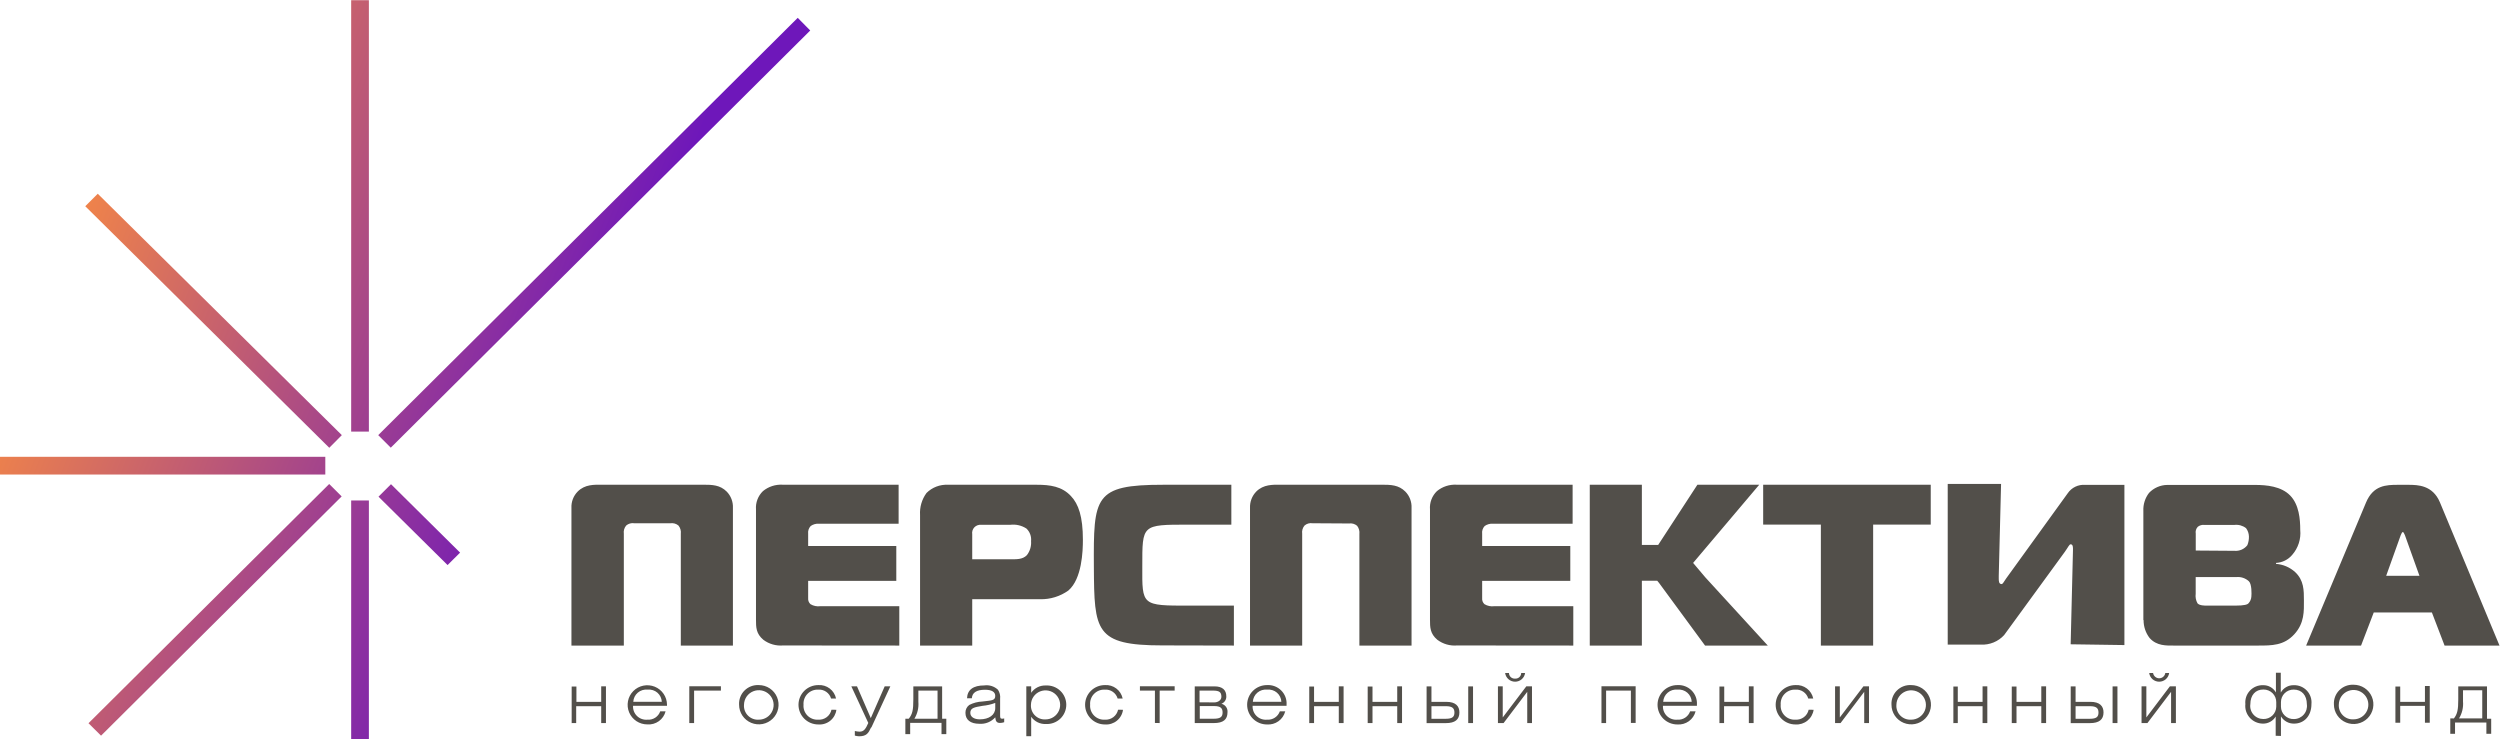<svg width="210" height="63" viewBox="0 0 210 63" fill="none" xmlns="http://www.w3.org/2000/svg">
<path d="M48.001 60.737H48.4V59.319H50.501V60.737H50.9V57.651H50.501V58.955H48.419V57.669H48.02V60.756L48.001 60.737ZM56.313 43.953C56.434 43.935 56.557 43.944 56.674 43.977C56.791 44.011 56.9 44.068 56.993 44.147C57.071 44.242 57.128 44.353 57.161 44.472C57.195 44.59 57.204 44.715 57.188 44.837V54.228H61.565V42.663C61.577 42.411 61.536 42.159 61.446 41.923C61.356 41.687 61.219 41.472 61.042 41.292C60.481 40.734 59.839 40.715 59.046 40.715H50.558C49.916 40.715 49.132 40.677 48.524 41.292C48.347 41.472 48.209 41.687 48.119 41.923C48.029 42.159 47.989 42.411 48.001 42.663V54.228H52.402V44.837C52.384 44.715 52.392 44.59 52.426 44.471C52.459 44.352 52.518 44.242 52.597 44.147C52.688 44.066 52.797 44.007 52.915 43.974C53.032 43.94 53.156 43.933 53.276 43.953H56.313ZM137.893 45.777H139.285L142.583 40.715H147.778L143.068 46.283L142.222 47.285L143.249 48.5L148.495 54.228H143.225L139.371 48.982C139.323 48.92 139.271 48.854 139.209 48.783H137.917V54.228H133.54V40.715H137.917V45.777H137.893ZM75.541 54.228V50.92H68.912C68.623 50.961 68.329 50.901 68.08 50.75C68.011 50.686 67.957 50.607 67.923 50.52C67.889 50.432 67.876 50.337 67.885 50.244V48.793H75.289V45.862H67.885V44.837C67.871 44.719 67.882 44.6 67.919 44.487C67.956 44.374 68.017 44.271 68.099 44.184C68.297 44.046 68.537 43.977 68.779 43.991H75.484V40.715H65.732C65.136 40.683 64.549 40.875 64.088 41.254C63.883 41.452 63.724 41.693 63.623 41.96C63.522 42.226 63.481 42.511 63.503 42.795V52.05C63.503 52.683 63.503 53.227 64.126 53.746C64.599 54.099 65.186 54.268 65.775 54.219L75.541 54.228ZM81.667 54.228V50.334H87.37C88.221 50.354 89.056 50.096 89.746 49.601C90.887 48.618 90.963 46.292 90.963 45.347C90.963 43.4 90.597 42.336 89.955 41.665C89.2 40.852 88.192 40.72 87.104 40.72H79.633C79.3 40.703 78.968 40.755 78.656 40.874C78.345 40.993 78.063 41.175 77.827 41.41C77.434 41.946 77.243 42.601 77.285 43.263V54.228H81.667ZM81.667 46.978V44.879C81.65 44.775 81.657 44.668 81.688 44.566C81.719 44.465 81.773 44.372 81.846 44.295C81.92 44.218 82.01 44.159 82.11 44.123C82.21 44.086 82.317 44.074 82.423 44.085H84.847C85.327 44.023 85.814 44.133 86.22 44.397C86.362 44.532 86.471 44.698 86.538 44.882C86.606 45.065 86.63 45.262 86.61 45.456C86.643 45.878 86.517 46.297 86.258 46.633C85.892 47.016 85.35 46.978 84.804 46.978H81.667ZM103.647 54.228V50.873H99.888C95.891 50.873 95.939 50.873 95.953 47.564C95.953 44.066 95.905 44.071 99.807 44.071H103.433V40.72H97.697C91.894 40.72 91.852 41.717 91.885 47.64C91.918 53 91.98 54.214 97.635 54.214L103.647 54.228ZM113.318 43.972C113.439 43.954 113.562 43.963 113.679 43.996C113.796 44.029 113.905 44.087 113.998 44.166C114.15 44.362 114.218 44.61 114.188 44.856V54.228H118.57V42.663C118.582 42.411 118.541 42.159 118.451 41.923C118.362 41.687 118.224 41.472 118.047 41.292C117.486 40.734 116.844 40.715 116.051 40.715H107.563C106.921 40.715 106.137 40.677 105.524 41.292C105.348 41.473 105.211 41.688 105.121 41.924C105.031 42.159 104.991 42.411 105.001 42.663V54.228H109.383V44.837C109.365 44.715 109.374 44.59 109.407 44.471C109.441 44.352 109.499 44.242 109.578 44.147C109.669 44.067 109.777 44.008 109.894 43.974C110.01 43.941 110.133 43.934 110.253 43.953L113.318 43.972ZM132.157 54.228V50.92H125.527C125.238 50.961 124.944 50.901 124.695 50.75C124.626 50.686 124.572 50.607 124.538 50.52C124.505 50.432 124.492 50.337 124.501 50.244V48.793H131.905V45.862H124.501V44.837C124.486 44.719 124.497 44.6 124.534 44.487C124.571 44.374 124.633 44.271 124.714 44.184C124.913 44.046 125.152 43.977 125.394 43.991H132.1V40.715H122.348C121.751 40.683 121.164 40.875 120.703 41.254C120.498 41.452 120.339 41.693 120.238 41.96C120.137 42.226 120.096 42.511 120.119 42.795V52.05C120.119 52.683 120.119 53.227 120.741 53.746C121.214 54.099 121.801 54.268 122.39 54.219L132.157 54.228ZM157.344 54.228V44.066H162.182V40.715H148.106V44.066H152.953V54.228H157.344ZM178.45 54.186V40.729H175.156C174.872 40.707 174.587 40.76 174.33 40.883C174.073 41.006 173.853 41.194 173.693 41.429L168.517 48.59C168.308 48.878 168.246 49.062 168.128 49.062C167.895 49.062 167.895 48.774 167.895 48.59V48.377L168.09 40.649H163.608V54.148H166.383C166.75 54.168 167.116 54.106 167.455 53.968C167.795 53.83 168.099 53.619 168.346 53.349L173.431 46.373C173.735 45.952 173.816 45.721 173.935 45.721C174.13 45.721 174.135 45.966 174.13 46.193L173.935 54.12L178.45 54.186ZM180.061 52.087C180.057 52.63 180.234 53.159 180.565 53.59C181.163 54.266 181.99 54.228 182.58 54.228H189.675C190.839 54.228 191.847 54.228 192.717 53.283C193.586 52.338 193.529 51.317 193.529 50.447C193.529 49.578 193.529 48.75 192.793 48.056C192.35 47.653 191.784 47.41 191.186 47.365V47.285C191.446 47.271 191.701 47.205 191.934 47.089C192.167 46.974 192.373 46.812 192.541 46.614C192.792 46.328 192.982 45.994 193.099 45.632C193.216 45.27 193.257 44.889 193.22 44.511C193.22 43.622 193.125 42.388 192.37 41.618C191.614 40.847 190.393 40.734 189.423 40.734H182.047C181.76 40.738 181.476 40.799 181.214 40.915C180.951 41.03 180.714 41.197 180.517 41.405C180.186 41.837 180.018 42.37 180.042 42.913V52.087H180.061ZM184.443 46.245V44.827C184.424 44.724 184.429 44.619 184.459 44.519C184.489 44.419 184.542 44.327 184.614 44.251C184.692 44.188 184.783 44.141 184.88 44.115C184.978 44.088 185.079 44.081 185.179 44.095H187.679C187.853 44.073 188.031 44.085 188.2 44.131C188.37 44.178 188.529 44.257 188.667 44.364C188.82 44.568 188.905 44.814 188.91 45.068C188.916 45.317 188.871 45.565 188.777 45.796C188.651 45.958 188.486 46.086 188.298 46.169C188.109 46.251 187.903 46.286 187.698 46.269L184.443 46.245ZM184.443 48.476H187.845C188.036 48.456 188.228 48.476 188.41 48.536C188.592 48.595 188.759 48.693 188.9 48.821C189.157 49.053 189.138 49.894 189.114 50.13C189.098 50.335 189.012 50.528 188.872 50.679C188.791 50.773 188.563 50.873 187.731 50.873H185.407C185.193 50.873 184.761 50.873 184.59 50.679C184.453 50.433 184.4 50.149 184.438 49.871V48.476H184.443ZM193.715 54.228H198.329L199.394 51.449H204.279L205.344 54.228H209.958L204.954 42.199C204.341 40.729 203.053 40.734 202.35 40.725H201.432C200.434 40.725 199.356 40.762 198.747 42.209L193.715 54.228ZM201.661 44.955C201.803 44.605 201.87 44.605 202.012 44.955L203.234 48.367H200.439L201.661 44.955ZM55.933 59.754H55.458C55.382 59.972 55.235 60.159 55.041 60.286C54.846 60.413 54.615 60.471 54.384 60.453C54.224 60.468 54.064 60.448 53.913 60.395C53.762 60.342 53.624 60.257 53.51 60.146C53.395 60.035 53.306 59.901 53.248 59.752C53.191 59.604 53.166 59.445 53.176 59.286H56.028V59.191C56.025 58.867 55.926 58.55 55.742 58.281C55.558 58.012 55.299 57.804 54.996 57.681C54.693 57.559 54.361 57.529 54.041 57.594C53.721 57.66 53.428 57.818 53.198 58.049C52.968 58.28 52.813 58.574 52.751 58.893C52.688 59.212 52.723 59.542 52.849 59.842C52.975 60.141 53.188 60.397 53.46 60.577C53.733 60.756 54.052 60.851 54.379 60.85C54.723 60.876 55.065 60.779 55.344 60.579C55.624 60.378 55.824 60.086 55.909 59.754H55.933ZM53.196 58.95C53.203 58.803 53.241 58.659 53.306 58.526C53.372 58.394 53.464 58.276 53.577 58.181C53.69 58.085 53.822 58.013 53.964 57.97C54.106 57.927 54.255 57.913 54.403 57.929C54.549 57.914 54.697 57.928 54.838 57.972C54.978 58.016 55.108 58.087 55.22 58.183C55.331 58.279 55.422 58.397 55.485 58.529C55.549 58.66 55.585 58.804 55.591 58.95H53.196ZM57.9 60.737H58.304V58.01H60.557V57.646H57.9V60.728V60.737ZM62.083 59.196C62.083 59.522 62.18 59.841 62.362 60.113C62.544 60.384 62.803 60.595 63.106 60.72C63.409 60.845 63.743 60.878 64.065 60.814C64.386 60.75 64.682 60.593 64.914 60.363C65.146 60.132 65.304 59.838 65.368 59.518C65.432 59.198 65.399 58.866 65.273 58.565C65.148 58.264 64.935 58.006 64.662 57.825C64.39 57.643 64.069 57.547 63.741 57.547C63.52 57.534 63.299 57.569 63.092 57.647C62.885 57.726 62.697 57.847 62.541 58.002C62.384 58.158 62.262 58.345 62.184 58.551C62.105 58.756 62.07 58.976 62.083 59.196ZM62.496 59.196C62.5 58.952 62.576 58.715 62.715 58.513C62.854 58.312 63.05 58.157 63.278 58.066C63.505 57.975 63.755 57.953 63.995 58.003C64.236 58.053 64.456 58.172 64.628 58.346C64.8 58.52 64.917 58.741 64.963 58.98C65.01 59.22 64.984 59.468 64.889 59.693C64.795 59.918 64.635 60.111 64.431 60.246C64.227 60.381 63.986 60.453 63.741 60.453C63.573 60.465 63.404 60.44 63.247 60.381C63.089 60.321 62.946 60.229 62.828 60.109C62.71 59.99 62.619 59.846 62.562 59.689C62.504 59.531 62.482 59.363 62.496 59.196ZM69.843 59.617C69.79 59.865 69.649 60.086 69.446 60.24C69.243 60.393 68.991 60.469 68.736 60.453C68.568 60.464 68.4 60.439 68.243 60.379C68.086 60.319 67.944 60.227 67.826 60.108C67.708 59.988 67.618 59.845 67.561 59.688C67.504 59.53 67.481 59.363 67.496 59.196C67.483 59.03 67.505 58.863 67.562 58.707C67.619 58.55 67.708 58.407 67.824 58.287C67.941 58.168 68.081 58.074 68.237 58.012C68.392 57.95 68.559 57.922 68.726 57.929C68.966 57.91 69.205 57.974 69.402 58.111C69.6 58.247 69.744 58.447 69.81 58.676H70.228C70.159 58.34 69.969 58.041 69.695 57.833C69.421 57.625 69.08 57.524 68.736 57.547C68.295 57.547 67.872 57.721 67.56 58.031C67.248 58.341 67.073 58.762 67.073 59.201C67.073 59.64 67.248 60.06 67.56 60.371C67.872 60.681 68.295 60.855 68.736 60.855C69.1 60.882 69.461 60.77 69.744 60.54C70.027 60.31 70.21 59.982 70.257 59.622L69.843 59.617ZM73.194 61.111L74.79 57.651H74.315L73.146 60.321L71.987 57.651H71.511L72.937 60.728C72.714 61.238 72.561 61.46 72.2 61.46C72.067 61.455 71.935 61.436 71.806 61.404V61.791C71.92 61.824 72.038 61.843 72.158 61.848C72.785 61.848 72.947 61.593 73.17 61.106L73.194 61.111ZM76.81 60.373C77.068 59.947 77.185 59.451 77.143 58.955V58.01H78.754V60.373H76.81ZM76.335 60.373H76.05V61.668H76.454V60.723H79.087V61.668H79.49V60.373H79.139V57.655H76.72V58.747C76.72 59.622 76.653 59.981 76.335 60.373ZM83.601 59.064V59.48C83.601 60.056 83.069 60.425 82.309 60.425C81.795 60.425 81.506 60.198 81.506 59.882C81.506 59.461 81.848 59.409 82.527 59.291C82.895 59.257 83.256 59.174 83.601 59.045V59.064ZM84.352 60.345C84.296 60.364 84.236 60.373 84.176 60.373C84.015 60.373 84.01 60.269 84.01 60.066V58.7C84.042 58.433 83.978 58.163 83.829 57.939C83.678 57.797 83.497 57.69 83.299 57.627C83.1 57.564 82.89 57.546 82.684 57.575C81.762 57.575 81.258 57.934 81.23 58.657H81.634C81.662 58.185 82.028 57.939 82.741 57.939C83.302 57.939 83.601 58.118 83.601 58.454C83.601 58.865 83.273 58.832 82.523 58.927C82.138 58.942 81.762 59.041 81.42 59.215C81.317 59.291 81.233 59.391 81.177 59.507C81.121 59.622 81.093 59.749 81.097 59.877C81.097 60.458 81.51 60.798 82.271 60.798C82.52 60.816 82.769 60.776 83 60.682C83.231 60.587 83.437 60.441 83.601 60.255C83.63 60.6 83.734 60.728 84.01 60.728C84.127 60.726 84.242 60.705 84.352 60.666V60.321V60.345ZM86.191 61.838H86.619V60.208C86.756 60.404 86.941 60.563 87.156 60.67C87.371 60.776 87.61 60.827 87.85 60.817C88.071 60.829 88.292 60.796 88.5 60.72C88.708 60.644 88.898 60.527 89.059 60.376C89.22 60.224 89.348 60.041 89.435 59.839C89.523 59.637 89.568 59.419 89.568 59.199C89.568 58.978 89.523 58.76 89.435 58.558C89.348 58.356 89.22 58.173 89.059 58.022C88.898 57.87 88.708 57.753 88.5 57.677C88.292 57.601 88.071 57.568 87.85 57.58C87.609 57.57 87.37 57.622 87.155 57.729C86.94 57.837 86.755 57.997 86.619 58.194V57.651H86.21V61.838H86.191ZM86.6 59.196C86.603 58.956 86.677 58.721 86.814 58.523C86.95 58.324 87.142 58.17 87.367 58.08C87.591 57.99 87.837 57.967 88.074 58.016C88.311 58.065 88.528 58.182 88.698 58.353C88.868 58.524 88.984 58.742 89.03 58.978C89.076 59.214 89.051 59.458 88.958 59.68C88.864 59.902 88.707 60.092 88.506 60.225C88.305 60.359 88.068 60.43 87.826 60.43C87.661 60.441 87.496 60.416 87.341 60.357C87.187 60.299 87.047 60.208 86.93 60.091C86.814 59.974 86.724 59.834 86.668 59.679C86.611 59.525 86.588 59.36 86.6 59.196ZM93.919 59.617C93.866 59.865 93.725 60.086 93.522 60.24C93.318 60.393 93.066 60.469 92.811 60.453C92.644 60.464 92.476 60.439 92.319 60.379C92.162 60.319 92.019 60.227 91.902 60.108C91.784 59.988 91.694 59.845 91.636 59.688C91.579 59.53 91.557 59.363 91.571 59.196C91.558 59.03 91.579 58.864 91.636 58.707C91.692 58.55 91.781 58.407 91.897 58.288C92.013 58.168 92.153 58.074 92.308 58.012C92.463 57.95 92.63 57.922 92.797 57.929C93.037 57.91 93.276 57.974 93.473 58.111C93.671 58.247 93.815 58.447 93.881 58.676H94.304C94.234 58.34 94.045 58.041 93.771 57.833C93.496 57.625 93.156 57.524 92.811 57.547C92.37 57.547 91.947 57.721 91.635 58.031C91.323 58.341 91.148 58.762 91.148 59.201C91.148 59.64 91.323 60.06 91.635 60.371C91.947 60.681 92.37 60.855 92.811 60.855C93.176 60.882 93.536 60.77 93.819 60.54C94.102 60.31 94.286 59.982 94.332 59.622L93.919 59.617ZM97.412 60.737V58.01H98.671V57.646H95.753V58.01H97.013V60.728L97.412 60.737ZM100.762 58.993V58.01H101.879C102.416 58.01 102.597 58.133 102.597 58.53C102.597 58.828 102.297 59.002 101.998 59.002L100.762 58.993ZM100.358 57.655V60.737H101.974C102.749 60.737 103.11 60.439 103.11 59.839C103.128 59.677 103.086 59.514 102.991 59.38C102.897 59.247 102.756 59.153 102.597 59.116C102.723 59.069 102.831 58.983 102.906 58.871C102.98 58.759 103.017 58.626 103.01 58.492C103.01 57.967 102.692 57.655 102.012 57.655H100.358ZM100.762 59.31H101.988C102.544 59.31 102.697 59.494 102.697 59.849C102.697 60.203 102.53 60.373 101.96 60.373H100.781V59.31H100.762ZM107.981 59.754H107.506C107.428 59.972 107.281 60.159 107.086 60.285C106.891 60.412 106.659 60.471 106.427 60.453C106.268 60.468 106.107 60.448 105.956 60.395C105.805 60.342 105.668 60.257 105.553 60.146C105.438 60.035 105.349 59.901 105.292 59.752C105.234 59.604 105.21 59.445 105.22 59.286H108.071V59.191C108.086 58.972 108.054 58.752 107.976 58.546C107.898 58.34 107.777 58.153 107.621 57.998C107.465 57.842 107.278 57.721 107.071 57.644C106.864 57.566 106.643 57.533 106.422 57.547C105.981 57.547 105.558 57.721 105.246 58.031C104.934 58.341 104.759 58.762 104.759 59.201C104.759 59.64 104.934 60.06 105.246 60.371C105.558 60.681 105.981 60.855 106.422 60.855C106.767 60.88 107.109 60.785 107.39 60.584C107.671 60.384 107.871 60.091 107.957 59.759L107.981 59.754ZM105.239 58.95C105.247 58.803 105.284 58.659 105.35 58.526C105.416 58.394 105.508 58.276 105.621 58.181C105.734 58.085 105.866 58.013 106.007 57.97C106.149 57.927 106.299 57.913 106.446 57.929C106.593 57.914 106.741 57.928 106.881 57.972C107.022 58.016 107.152 58.087 107.263 58.183C107.375 58.279 107.465 58.397 107.529 58.529C107.593 58.66 107.629 58.804 107.634 58.95H105.239ZM109.953 60.737H110.381V59.319H112.458V60.737H112.862V57.651H112.458V58.955H110.381V57.669H109.977V60.756L109.953 60.737ZM114.886 60.737H115.29V59.319H117.367V60.737H117.771V57.651H117.367V58.955H115.29V57.669H114.886V60.756V60.737ZM120.242 58.955V57.66H119.834V60.742H121.454C122.224 60.742 122.59 60.444 122.59 59.844C122.59 59.319 122.281 58.955 121.492 58.955H120.242ZM120.242 59.319H121.45C122.001 59.319 122.172 59.499 122.172 59.853C122.172 60.208 122.006 60.378 121.44 60.378H120.242V59.319ZM123.331 60.737H123.735V57.655H123.331V60.737ZM125.803 60.737H126.302L128.288 58.114V60.737H128.687V57.651H128.212L126.23 60.264V57.651H125.826V60.737H125.803ZM126.43 56.53C126.457 56.733 126.556 56.919 126.711 57.054C126.865 57.188 127.063 57.263 127.269 57.263C127.474 57.263 127.673 57.188 127.827 57.054C127.981 56.919 128.081 56.733 128.108 56.53H127.78C127.78 56.596 127.766 56.66 127.74 56.72C127.714 56.78 127.676 56.834 127.627 56.879C127.579 56.923 127.522 56.957 127.46 56.978C127.398 57 127.332 57.008 127.266 57.003C127.201 57.008 127.135 57 127.073 56.978C127.011 56.957 126.954 56.923 126.906 56.879C126.857 56.834 126.819 56.78 126.793 56.72C126.766 56.66 126.753 56.596 126.753 56.53H126.43ZM134.509 60.737H134.913V58.01H136.995V60.728H137.394V57.646H134.523V60.728L134.509 60.737ZM142.446 59.754H141.97C141.894 59.972 141.747 60.158 141.553 60.285C141.358 60.411 141.128 60.471 140.896 60.453C140.737 60.468 140.576 60.448 140.425 60.395C140.275 60.342 140.137 60.257 140.022 60.146C139.908 60.035 139.818 59.901 139.761 59.752C139.703 59.604 139.679 59.445 139.689 59.286H142.541V59.191C142.556 58.972 142.524 58.752 142.447 58.547C142.37 58.341 142.249 58.154 142.094 57.998C141.938 57.842 141.751 57.721 141.544 57.644C141.338 57.566 141.117 57.533 140.896 57.547C140.455 57.547 140.032 57.721 139.72 58.031C139.408 58.341 139.233 58.762 139.233 59.201C139.233 59.64 139.408 60.06 139.72 60.371C140.032 60.681 140.455 60.855 140.896 60.855C141.24 60.88 141.582 60.784 141.862 60.584C142.142 60.383 142.342 60.091 142.427 59.759L142.446 59.754ZM139.708 58.95C139.716 58.803 139.754 58.659 139.819 58.526C139.885 58.394 139.977 58.276 140.09 58.181C140.203 58.085 140.335 58.013 140.477 57.97C140.619 57.927 140.768 57.913 140.915 57.929C141.062 57.914 141.21 57.928 141.35 57.972C141.491 58.016 141.621 58.087 141.732 58.183C141.844 58.279 141.934 58.397 141.998 58.529C142.062 58.66 142.098 58.804 142.103 58.95H139.708ZM144.418 60.737H144.822V59.319H146.903V60.737H147.303V57.651H146.903V58.955H144.836V57.669H144.432V60.756L144.418 60.737ZM151.927 59.617C151.874 59.865 151.733 60.086 151.529 60.24C151.326 60.393 151.074 60.469 150.819 60.453C150.652 60.464 150.483 60.439 150.326 60.379C150.169 60.319 150.027 60.227 149.91 60.108C149.792 59.988 149.701 59.845 149.644 59.688C149.587 59.53 149.565 59.363 149.579 59.196C149.566 59.03 149.589 58.863 149.645 58.707C149.702 58.55 149.792 58.407 149.908 58.287C150.024 58.168 150.165 58.074 150.32 58.012C150.476 57.95 150.643 57.922 150.81 57.929C151.049 57.91 151.288 57.974 151.486 58.111C151.683 58.247 151.827 58.447 151.893 58.676H152.312C152.242 58.34 152.053 58.041 151.778 57.833C151.504 57.625 151.163 57.524 150.819 57.547C150.378 57.547 149.955 57.721 149.643 58.031C149.331 58.341 149.156 58.762 149.156 59.201C149.156 59.64 149.331 60.06 149.643 60.371C149.955 60.681 150.378 60.855 150.819 60.855C151.183 60.878 151.542 60.764 151.825 60.535C152.107 60.306 152.293 59.98 152.345 59.622L151.927 59.617ZM154.132 60.737H154.607L156.594 58.114V60.737H156.997V57.651H156.527L154.545 60.264V57.651H154.146V60.737H154.132ZM158.884 59.196C158.884 59.523 158.982 59.842 159.164 60.113C159.346 60.385 159.606 60.596 159.909 60.721C160.213 60.845 160.546 60.878 160.868 60.814C161.19 60.75 161.485 60.592 161.717 60.361C161.949 60.13 162.107 59.835 162.17 59.515C162.234 59.195 162.2 58.863 162.074 58.562C161.947 58.26 161.734 58.003 161.461 57.822C161.187 57.642 160.866 57.546 160.538 57.547C160.317 57.534 160.096 57.568 159.89 57.647C159.683 57.726 159.495 57.847 159.339 58.003C159.183 58.158 159.062 58.345 158.983 58.551C158.905 58.757 158.871 58.977 158.884 59.196ZM159.298 59.196C159.302 58.953 159.379 58.717 159.518 58.517C159.657 58.318 159.853 58.163 160.08 58.073C160.307 57.984 160.555 57.963 160.794 58.013C161.033 58.063 161.252 58.182 161.423 58.356C161.594 58.529 161.71 58.749 161.756 58.988C161.802 59.226 161.776 59.473 161.682 59.697C161.587 59.921 161.428 60.112 161.225 60.247C161.021 60.382 160.782 60.453 160.538 60.453C160.37 60.464 160.202 60.439 160.045 60.379C159.888 60.319 159.746 60.227 159.628 60.108C159.51 59.988 159.42 59.845 159.363 59.688C159.306 59.53 159.284 59.363 159.298 59.196ZM164.05 60.737H164.454V59.319H166.536V60.737H166.935V57.651H166.536V58.955H164.454V57.669H164.083V60.756L164.05 60.737ZM168.988 60.737H169.387V59.319H171.469V60.737H171.873V57.651H171.469V58.955H169.387V57.669H168.988V60.756V60.737ZM174.349 58.955V57.66H173.94V60.742H175.556C176.326 60.742 176.696 60.444 176.696 59.844C176.696 59.319 176.387 58.955 175.598 58.955H174.349ZM174.349 59.319H175.551C176.107 59.319 176.273 59.499 176.273 59.853C176.273 60.208 176.112 60.378 175.546 60.378H174.349V59.319ZM177.433 60.737H177.865V57.655H177.457V60.737H177.433ZM179.909 60.737H180.384L182.371 58.114V60.737H182.775V57.651H182.271L180.294 60.264V57.651H179.89V60.737H179.909ZM180.531 56.53C180.558 56.733 180.658 56.919 180.812 57.054C180.966 57.188 181.165 57.263 181.37 57.263C181.576 57.263 181.774 57.188 181.928 57.054C182.083 56.919 182.182 56.733 182.209 56.53H181.886C181.869 56.654 181.808 56.767 181.713 56.849C181.619 56.931 181.498 56.976 181.373 56.976C181.247 56.976 181.126 56.931 181.032 56.849C180.938 56.767 180.876 56.654 180.859 56.53H180.531ZM191.205 59.366C191.203 59.505 191.173 59.642 191.116 59.77C191.06 59.897 190.979 60.012 190.878 60.108C190.777 60.204 190.657 60.279 190.527 60.328C190.396 60.378 190.257 60.401 190.117 60.397C189.959 60.397 189.804 60.364 189.66 60.299C189.517 60.234 189.389 60.139 189.286 60.02C189.183 59.902 189.106 59.763 189.062 59.612C189.017 59.462 189.006 59.304 189.029 59.149C189.029 58.397 189.456 57.91 190.131 57.92C190.272 57.918 190.412 57.944 190.542 57.997C190.673 58.049 190.792 58.127 190.892 58.225C190.992 58.324 191.071 58.441 191.125 58.571C191.179 58.7 191.206 58.839 191.205 58.979C191.205 59.267 191.205 59.324 191.205 59.343V59.366ZM191.6 61.819V60.175C191.713 60.363 191.874 60.519 192.067 60.626C192.259 60.733 192.477 60.787 192.698 60.784C193.581 60.784 194.166 60.099 194.161 59.139C194.182 58.936 194.158 58.73 194.092 58.536C194.026 58.342 193.92 58.164 193.78 58.015C193.639 57.865 193.469 57.746 193.279 57.667C193.089 57.588 192.884 57.55 192.679 57.556C192.457 57.55 192.238 57.604 192.045 57.714C191.852 57.823 191.693 57.982 191.585 58.175V56.507H191.177V58.166C191.069 57.975 190.912 57.818 190.721 57.711C190.53 57.603 190.313 57.55 190.093 57.556C189.887 57.55 189.683 57.588 189.493 57.667C189.303 57.746 189.132 57.865 188.992 58.015C188.852 58.164 188.745 58.342 188.679 58.536C188.614 58.73 188.59 58.936 188.61 59.139C188.588 59.345 188.609 59.552 188.671 59.749C188.734 59.946 188.838 60.127 188.975 60.282C189.112 60.437 189.28 60.562 189.469 60.648C189.657 60.734 189.862 60.781 190.069 60.784C190.288 60.791 190.504 60.739 190.695 60.634C190.887 60.53 191.046 60.376 191.158 60.189C191.16 60.179 191.16 60.17 191.158 60.16V61.805L191.6 61.819ZM191.6 58.983C191.598 58.844 191.625 58.705 191.679 58.576C191.732 58.446 191.811 58.329 191.91 58.23C192.01 58.132 192.128 58.054 192.259 58.001C192.389 57.949 192.528 57.923 192.669 57.925C193.349 57.925 193.772 58.397 193.776 59.154C193.798 59.309 193.786 59.466 193.741 59.616C193.697 59.767 193.62 59.905 193.517 60.023C193.414 60.142 193.287 60.236 193.144 60.302C193.001 60.367 192.845 60.401 192.688 60.401C192.547 60.407 192.406 60.383 192.274 60.333C192.143 60.283 192.022 60.207 191.921 60.109C191.819 60.012 191.738 59.895 191.683 59.766C191.628 59.636 191.6 59.497 191.6 59.357V58.983ZM196.048 59.168C196.048 59.494 196.145 59.813 196.328 60.085C196.51 60.356 196.77 60.568 197.073 60.692C197.376 60.817 197.71 60.849 198.032 60.785C198.354 60.721 198.649 60.564 198.881 60.333C199.113 60.101 199.27 59.807 199.334 59.487C199.397 59.166 199.364 58.835 199.238 58.533C199.111 58.232 198.898 57.975 198.625 57.794C198.351 57.613 198.03 57.517 197.702 57.518C197.481 57.507 197.26 57.541 197.054 57.62C196.848 57.699 196.661 57.82 196.505 57.976C196.349 58.132 196.227 58.318 196.149 58.523C196.07 58.729 196.036 58.948 196.048 59.168ZM196.461 59.168C196.466 58.925 196.543 58.689 196.682 58.489C196.821 58.289 197.016 58.135 197.243 58.045C197.47 57.955 197.719 57.934 197.958 57.984C198.197 58.035 198.416 58.154 198.587 58.328C198.758 58.501 198.874 58.721 198.92 58.959C198.966 59.198 198.94 59.445 198.845 59.669C198.751 59.893 198.592 60.084 198.388 60.219C198.185 60.353 197.946 60.425 197.702 60.425C197.534 60.436 197.366 60.411 197.209 60.351C197.052 60.291 196.91 60.199 196.792 60.079C196.674 59.96 196.584 59.817 196.527 59.659C196.47 59.502 196.447 59.334 196.461 59.168ZM201.214 60.709H201.618V59.291H203.695V60.709H204.099V57.622H203.695V58.955H201.618V57.669H201.214V60.756V60.709ZM206.56 60.345C206.818 59.919 206.935 59.422 206.893 58.927V57.981H208.509V60.345H206.56ZM206.109 60.345H205.824V61.64H206.223V60.694H208.856V61.64H209.26V60.373H208.908V57.655H206.494V58.747C206.494 59.622 206.422 59.981 206.109 60.373V60.345Z" fill="#524F4A"/>
<path d="M28.714 36.551L8.212 16.274L7.162 17.323L27.659 37.614L28.714 36.551ZM0 39.86H27.326V38.371H0V39.86ZM29.498 62.075H30.986V42.038H29.498V62.075ZM31.794 41.722L37.596 47.465L38.647 46.42L32.844 40.673L31.794 41.722ZM27.645 40.663L7.433 60.751L8.488 61.796L28.7 41.698L27.645 40.649V40.663ZM32.82 37.61L68.059 2.562L67.009 1.498L31.77 36.551L32.82 37.6V37.61ZM30.986 0.014H29.498V36.253H30.986V0V0.014Z" fill="url(#paint0_linear_4058_2490)"/>
<defs>
<linearGradient id="paint0_linear_4058_2490" x1="-7.71182e-07" y1="23.397" x2="46.504" y2="42.004" gradientUnits="userSpaceOnUse">
<stop stop-color="#FB8D40"/>
<stop offset="1" stop-color="#6E17BA"/>
</linearGradient>
</defs>
</svg>
